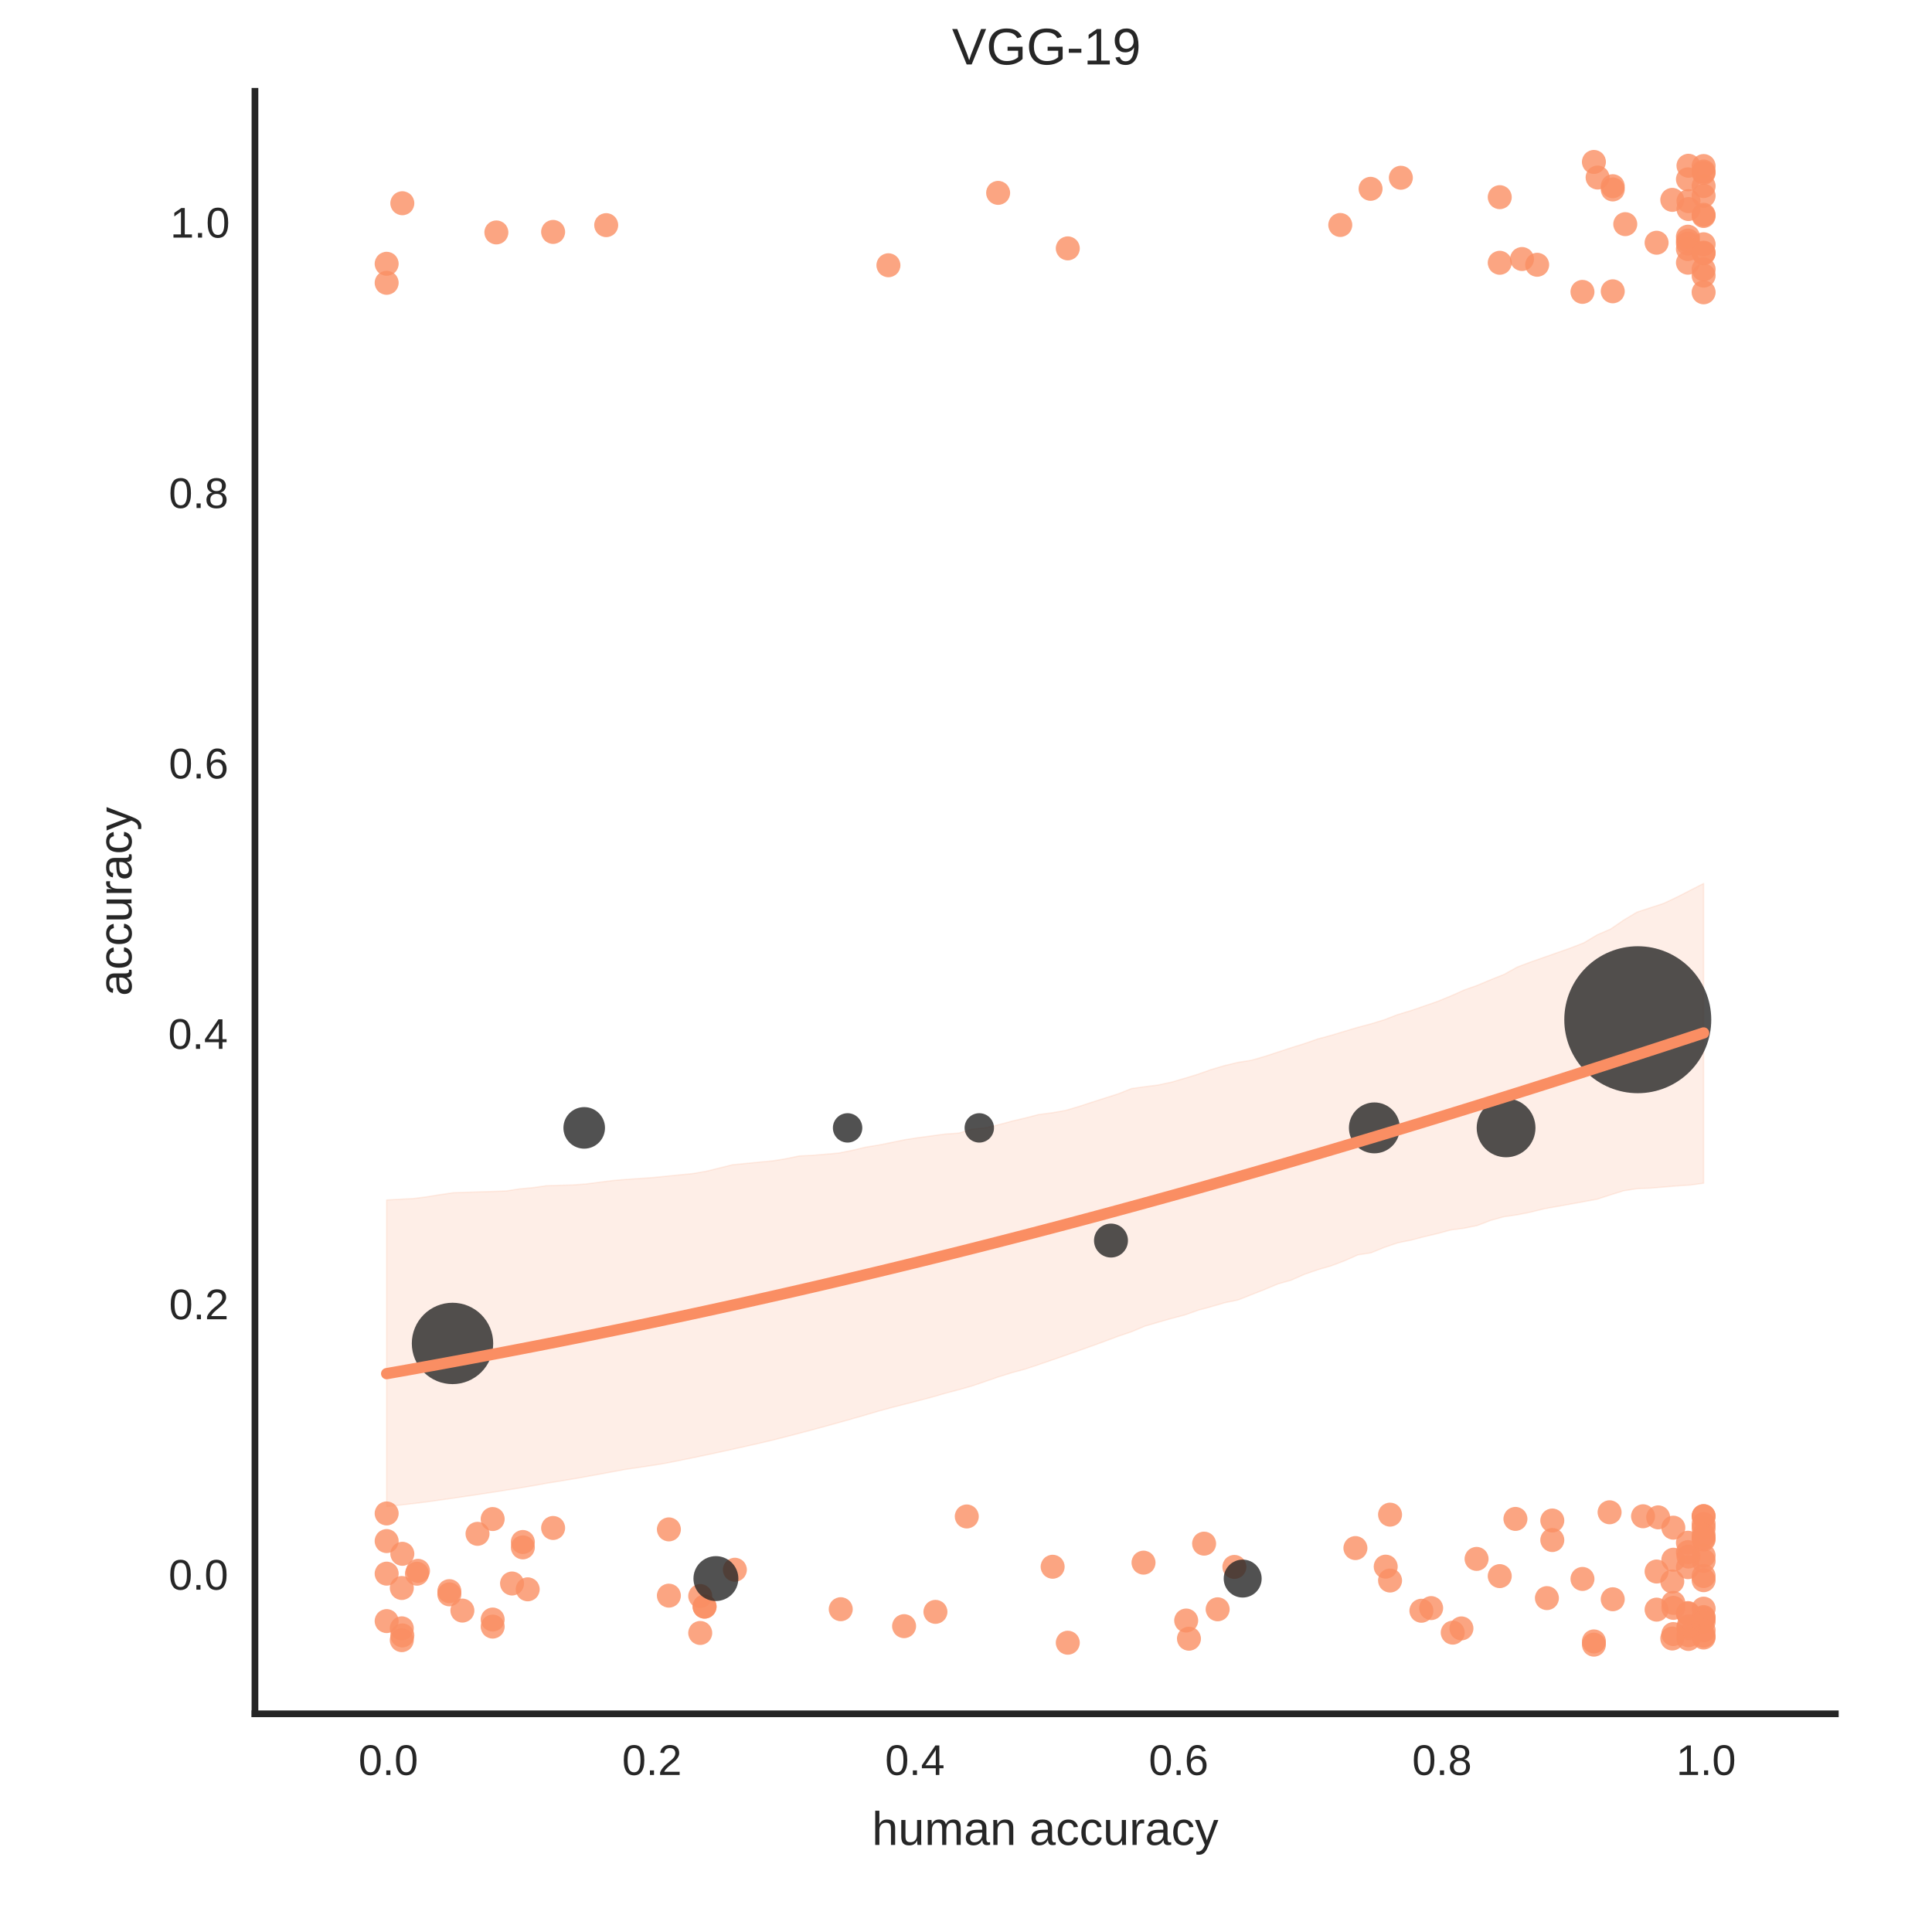 <?xml version="1.0" encoding="utf-8" standalone="no"?>
<!DOCTYPE svg PUBLIC "-//W3C//DTD SVG 1.1//EN"
  "http://www.w3.org/Graphics/SVG/1.1/DTD/svg11.dtd">
<!-- Created with matplotlib (http://matplotlib.org/) -->
<svg height="360pt" version="1.1" viewBox="0 0 360 360" width="360pt" xmlns="http://www.w3.org/2000/svg" xmlns:xlink="http://www.w3.org/1999/xlink">
 <defs>
  <style type="text/css">
*{stroke-linecap:butt;stroke-linejoin:round;}
  </style>
 </defs>
 <g id="figure_1">
  <g id="patch_1">
   <path d="
M0 360
L360 360
L360 0
L0 0
z
" style="fill:#ffffff;"/>
  </g>
  <g id="axes_1">
   <g id="patch_2">
    <path d="
M47.508 319.34
L341.985 319.34
L341.985 17.01
L47.508 17.01
z
" style="fill:#ffffff;"/>
   </g>
   <g id="matplotlib.axis_1">
    <g id="xtick_1">
     <g id="line2d_1">
      <defs>
       <path d="
M0 0
L0 0" id="m9ceacb34a3" style="stroke:#262626;stroke-width:0.8;"/>
      </defs>
      <g>
       <use style="fill:#262626;stroke:#262626;stroke-width:0.8;" x="72.048" xlink:href="#m9ceacb34a3" y="319.34"/>
      </g>
     </g>
     <g id="text_1">
      <!-- 0.0 -->
      <defs>
       <path d="
M9.125 0
L9.125 10.688
L18.656 10.688
L18.656 0
z
" id="LiberationSans-2e"/>
       <path d="
M51.703 34.422
Q51.703 24.516 49.828 17.75
Q47.953 10.984 44.703 6.812
Q41.453 2.641 37.062 0.828
Q32.672 -0.984 27.688 -0.984
Q22.656 -0.984 18.312 0.828
Q13.969 2.641 10.766 6.781
Q7.562 10.938 5.734 17.703
Q3.906 24.469 3.906 34.422
Q3.906 44.828 5.734 51.641
Q7.562 58.453 10.781 62.5
Q14.016 66.547 18.406 68.188
Q22.797 69.828 27.984 69.828
Q32.906 69.828 37.219 68.188
Q41.547 66.547 44.766 62.5
Q48 58.453 49.844 51.641
Q51.703 44.828 51.703 34.422
M42.781 34.422
Q42.781 42.625 41.797 48.062
Q40.828 53.516 38.922 56.766
Q37.016 60.016 34.25 61.359
Q31.5 62.703 27.984 62.703
Q24.266 62.703 21.438 61.328
Q18.609 59.969 16.672 56.719
Q14.75 53.469 13.766 48.016
Q12.797 42.578 12.797 34.422
Q12.797 26.516 13.797 21.094
Q14.797 15.672 16.719 12.375
Q18.656 9.078 21.438 7.641
Q24.219 6.203 27.781 6.203
Q31.25 6.203 34.031 7.641
Q36.812 9.078 38.734 12.375
Q40.672 15.672 41.719 21.094
Q42.781 26.516 42.781 34.422" id="LiberationSans-30"/>
      </defs>
      <g style="fill:#262626;" transform="translate(66.801 330.738)scale(0.08 -0.08)">
       <use xlink:href="#LiberationSans-30"/>
       <use x="55.615" xlink:href="#LiberationSans-2e"/>
       <use x="83.398" xlink:href="#LiberationSans-30"/>
      </g>
     </g>
    </g>
    <g id="xtick_2">
     <g id="line2d_2">
      <g>
       <use style="fill:#262626;stroke:#262626;stroke-width:0.8;" x="121.127" xlink:href="#m9ceacb34a3" y="319.34"/>
      </g>
     </g>
     <g id="text_2">
      <!-- 0.2 -->
      <defs>
       <path d="
M5.031 0
L5.031 6.203
Q7.516 11.922 11.109 16.281
Q14.703 20.656 18.656 24.188
Q22.609 27.734 26.484 30.766
Q30.375 33.797 33.5 36.812
Q36.625 39.844 38.547 43.156
Q40.484 46.484 40.484 50.688
Q40.484 53.609 39.594 55.828
Q38.719 58.062 37.062 59.562
Q35.406 61.078 33.078 61.828
Q30.766 62.594 27.938 62.594
Q25.297 62.594 22.969 61.859
Q20.656 61.141 18.844 59.672
Q17.047 58.203 15.891 56.031
Q14.75 53.859 14.406 50.984
L5.422 51.812
Q5.859 55.516 7.469 58.781
Q9.078 62.062 11.906 64.531
Q14.75 67 18.719 68.406
Q22.703 69.828 27.938 69.828
Q33.062 69.828 37.062 68.609
Q41.062 67.391 43.812 64.984
Q46.578 62.594 48.047 59.078
Q49.516 55.562 49.516 50.984
Q49.516 47.516 48.266 44.391
Q47.016 41.266 44.938 38.422
Q42.875 35.594 40.141 32.953
Q37.406 30.328 34.422 27.812
Q31.453 25.297 28.422 22.828
Q25.391 20.359 22.719 17.859
Q20.062 15.375 17.969 12.812
Q15.875 10.25 14.703 7.469
L50.594 7.469
L50.594 0
z
" id="LiberationSans-32"/>
      </defs>
      <g style="fill:#262626;" transform="translate(115.924 330.738)scale(0.08 -0.08)">
       <use xlink:href="#LiberationSans-30"/>
       <use x="55.615" xlink:href="#LiberationSans-2e"/>
       <use x="83.398" xlink:href="#LiberationSans-32"/>
      </g>
     </g>
    </g>
    <g id="xtick_3">
     <g id="line2d_3">
      <g>
       <use style="fill:#262626;stroke:#262626;stroke-width:0.8;" x="170.207" xlink:href="#m9ceacb34a3" y="319.34"/>
      </g>
     </g>
     <g id="text_3">
      <!-- 0.4 -->
      <defs>
       <path d="
M43.016 15.578
L43.016 0
L34.719 0
L34.719 15.578
L2.297 15.578
L2.297 22.406
L33.797 68.797
L43.016 68.797
L43.016 22.516
L52.688 22.516
L52.688 15.578
z

M34.719 58.891
Q34.625 58.641 34.234 57.938
Q33.844 57.234 33.344 56.344
Q32.859 55.469 32.344 54.562
Q31.844 53.656 31.453 53.078
L13.812 27.094
Q13.578 26.703 13.109 26.062
Q12.641 25.438 12.156 24.781
Q11.672 24.125 11.172 23.484
Q10.688 22.859 10.406 22.516
L34.719 22.516
z
" id="LiberationSans-34"/>
      </defs>
      <g style="fill:#262626;" transform="translate(164.92 330.738)scale(0.08 -0.08)">
       <use xlink:href="#LiberationSans-30"/>
       <use x="55.615" xlink:href="#LiberationSans-2e"/>
       <use x="83.398" xlink:href="#LiberationSans-34"/>
      </g>
     </g>
    </g>
    <g id="xtick_4">
     <g id="line2d_4">
      <g>
       <use style="fill:#262626;stroke:#262626;stroke-width:0.8;" x="219.286" xlink:href="#m9ceacb34a3" y="319.34"/>
      </g>
     </g>
     <g id="text_4">
      <!-- 0.6 -->
      <defs>
       <path d="
M51.219 22.516
Q51.219 17.328 49.781 13
Q48.344 8.688 45.531 5.578
Q42.719 2.484 38.562 0.75
Q34.422 -0.984 29 -0.984
Q23 -0.984 18.5 1.312
Q14.016 3.609 11.031 7.922
Q8.062 12.25 6.562 18.531
Q5.078 24.812 5.078 32.812
Q5.078 42 6.766 48.922
Q8.453 55.859 11.625 60.5
Q14.797 65.141 19.359 67.484
Q23.922 69.828 29.688 69.828
Q33.203 69.828 36.281 69.094
Q39.359 68.359 41.875 66.719
Q44.391 65.094 46.281 62.406
Q48.188 59.719 49.312 55.812
L40.922 54.297
Q39.547 58.734 36.547 60.719
Q33.547 62.703 29.594 62.703
Q25.984 62.703 23.047 60.984
Q20.125 59.281 18.062 55.875
Q16.016 52.484 14.906 47.359
Q13.812 42.234 13.812 35.406
Q16.219 39.844 20.562 42.156
Q24.906 44.484 30.516 44.484
Q35.203 44.484 39.016 42.969
Q42.828 41.453 45.531 38.594
Q48.25 35.75 49.734 31.672
Q51.219 27.594 51.219 22.516
M42.281 22.125
Q42.281 25.688 41.406 28.562
Q40.531 31.453 38.766 33.469
Q37.016 35.5 34.422 36.594
Q31.844 37.703 28.422 37.703
Q26.031 37.703 23.578 36.984
Q21.141 36.281 19.156 34.688
Q17.188 33.109 15.938 30.516
Q14.703 27.938 14.703 24.219
Q14.703 20.406 15.672 17.109
Q16.656 13.812 18.484 11.375
Q20.312 8.938 22.891 7.516
Q25.484 6.109 28.719 6.109
Q31.891 6.109 34.406 7.203
Q36.922 8.297 38.672 10.375
Q40.438 12.453 41.359 15.422
Q42.281 18.406 42.281 22.125" id="LiberationSans-36"/>
      </defs>
      <g style="fill:#262626;" transform="translate(214.058 330.738)scale(0.08 -0.08)">
       <use xlink:href="#LiberationSans-30"/>
       <use x="55.615" xlink:href="#LiberationSans-2e"/>
       <use x="83.398" xlink:href="#LiberationSans-36"/>
      </g>
     </g>
    </g>
    <g id="xtick_5">
     <g id="line2d_5">
      <g>
       <use style="fill:#262626;stroke:#262626;stroke-width:0.8;" x="268.366" xlink:href="#m9ceacb34a3" y="319.34"/>
      </g>
     </g>
     <g id="text_5">
      <!-- 0.8 -->
      <defs>
       <path d="
M51.266 19.188
Q51.266 14.797 49.875 11.109
Q48.484 7.422 45.625 4.734
Q42.781 2.047 38.328 0.531
Q33.891 -0.984 27.828 -0.984
Q21.781 -0.984 17.359 0.531
Q12.938 2.047 10.031 4.703
Q7.125 7.375 5.734 11.062
Q4.344 14.75 4.344 19.094
Q4.344 22.859 5.484 25.781
Q6.641 28.719 8.562 30.828
Q10.5 32.953 12.969 34.25
Q15.438 35.547 18.062 35.984
L18.062 36.188
Q15.188 36.859 12.906 38.375
Q10.641 39.891 9.094 42.016
Q7.562 44.141 6.75 46.719
Q5.953 49.312 5.953 52.203
Q5.953 55.812 7.344 59
Q8.734 62.203 11.469 64.625
Q14.203 67.047 18.25 68.438
Q22.312 69.828 27.641 69.828
Q33.25 69.828 37.375 68.406
Q41.5 67 44.203 64.578
Q46.922 62.156 48.234 58.938
Q49.562 55.719 49.562 52.094
Q49.562 49.266 48.75 46.672
Q47.953 44.094 46.406 41.969
Q44.875 39.844 42.594 38.344
Q40.328 36.859 37.359 36.281
L37.359 36.078
Q40.328 35.594 42.859 34.297
Q45.406 33.016 47.266 30.891
Q49.125 28.766 50.188 25.828
Q51.266 22.906 51.266 19.188
M40.438 51.609
Q40.438 54.203 39.766 56.344
Q39.109 58.5 37.594 60.031
Q36.078 61.578 33.641 62.422
Q31.203 63.281 27.641 63.281
Q24.172 63.281 21.781 62.422
Q19.391 61.578 17.844 60.031
Q16.312 58.5 15.625 56.344
Q14.938 54.203 14.938 51.609
Q14.938 49.562 15.469 47.406
Q16.016 45.266 17.422 43.5
Q18.844 41.75 21.328 40.625
Q23.828 39.5 27.734 39.5
Q31.891 39.5 34.406 40.625
Q36.922 41.75 38.25 43.5
Q39.594 45.266 40.016 47.406
Q40.438 49.562 40.438 51.609
M42.141 20.016
Q42.141 22.516 41.453 24.828
Q40.766 27.156 39.109 28.938
Q37.453 30.719 34.641 31.812
Q31.844 32.906 27.641 32.906
Q23.781 32.906 21.062 31.812
Q18.359 30.719 16.672 28.906
Q14.984 27.094 14.203 24.719
Q13.422 22.359 13.422 19.828
Q13.422 16.656 14.203 14.031
Q14.984 11.422 16.688 9.547
Q18.406 7.672 21.188 6.641
Q23.969 5.609 27.938 5.609
Q31.938 5.609 34.672 6.641
Q37.406 7.672 39.062 9.547
Q40.719 11.422 41.422 14.078
Q42.141 16.75 42.141 20.016" id="LiberationSans-38"/>
      </defs>
      <g style="fill:#262626;" transform="translate(263.136 330.738)scale(0.08 -0.08)">
       <use xlink:href="#LiberationSans-30"/>
       <use x="55.615" xlink:href="#LiberationSans-2e"/>
       <use x="83.398" xlink:href="#LiberationSans-38"/>
      </g>
     </g>
    </g>
    <g id="xtick_6">
     <g id="line2d_6">
      <g>
       <use style="fill:#262626;stroke:#262626;stroke-width:0.8;" x="317.445" xlink:href="#m9ceacb34a3" y="319.34"/>
      </g>
     </g>
     <g id="text_6">
      <!-- 1.0 -->
      <defs>
       <path d="
M7.625 0
L7.625 7.469
L25.141 7.469
L25.141 60.406
L9.625 49.312
L9.625 57.625
L25.875 68.797
L33.984 68.797
L33.984 7.469
L50.734 7.469
L50.734 0
z
" id="LiberationSans-31"/>
      </defs>
      <g style="fill:#262626;" transform="translate(312.346 330.738)scale(0.08 -0.08)">
       <use xlink:href="#LiberationSans-31"/>
       <use x="55.615" xlink:href="#LiberationSans-2e"/>
       <use x="83.398" xlink:href="#LiberationSans-30"/>
      </g>
     </g>
    </g>
    <g id="text_7">
     <!-- human accuracy -->
     <defs>
      <path d="
M6.938 0
L6.938 40.531
Q6.938 42.188 6.906 43.922
Q6.891 45.656 6.828 47.266
Q6.781 48.875 6.734 50.281
Q6.688 51.703 6.641 52.828
L14.938 52.828
Q14.984 51.703 15.062 50.266
Q15.141 48.828 15.203 47.312
Q15.281 45.797 15.297 44.406
Q15.328 43.016 15.328 42.047
L15.531 42.047
Q16.453 45.062 17.5 47.281
Q18.562 49.516 19.969 50.953
Q21.391 52.391 23.344 53.094
Q25.297 53.812 28.078 53.812
Q29.156 53.812 30.125 53.641
Q31.109 53.469 31.641 53.328
L31.641 45.266
Q30.766 45.516 29.594 45.625
Q28.422 45.75 26.953 45.75
Q23.922 45.75 21.797 44.375
Q19.672 43.016 18.328 40.594
Q17 38.188 16.359 34.844
Q15.719 31.5 15.719 27.547
L15.719 0
z
" id="LiberationSans-72"/>
      <path d="
M20.219 -0.984
Q12.25 -0.984 8.25 3.219
Q4.25 7.422 4.25 14.75
Q4.25 19.969 6.219 23.312
Q8.203 26.656 11.391 28.562
Q14.594 30.469 18.688 31.203
Q22.797 31.938 27.047 32.031
L38.922 32.234
L38.922 35.109
Q38.922 38.375 38.234 40.672
Q37.547 42.969 36.125 44.375
Q34.719 45.797 32.594 46.453
Q30.469 47.125 27.594 47.125
Q25.047 47.125 23 46.75
Q20.953 46.391 19.438 45.438
Q17.922 44.484 16.984 42.844
Q16.062 41.219 15.766 38.719
L6.594 39.547
Q7.078 42.672 8.438 45.281
Q9.812 47.906 12.328 49.797
Q14.844 51.703 18.625 52.75
Q22.406 53.812 27.781 53.812
Q37.75 53.812 42.766 49.234
Q47.797 44.672 47.797 36.031
L47.797 13.281
Q47.797 9.375 48.828 7.391
Q49.859 5.422 52.734 5.422
Q53.469 5.422 54.203 5.516
Q54.938 5.609 55.609 5.766
L55.609 0.297
Q53.953 -0.094 52.312 -0.281
Q50.688 -0.484 48.828 -0.484
Q46.344 -0.484 44.562 0.172
Q42.781 0.828 41.656 2.172
Q40.531 3.516 39.938 5.484
Q39.359 7.469 39.203 10.109
L38.922 10.109
Q37.5 7.562 35.812 5.516
Q34.125 3.469 31.875 2.031
Q29.641 0.594 26.781 -0.188
Q23.922 -0.984 20.219 -0.984
M22.219 5.609
Q26.422 5.609 29.562 7.141
Q32.719 8.688 34.781 11.078
Q36.859 13.484 37.891 16.312
Q38.922 19.141 38.922 21.734
L38.922 26.078
L29.297 25.875
Q26.078 25.828 23.172 25.406
Q20.266 25 18.062 23.781
Q15.875 22.562 14.578 20.359
Q13.281 18.172 13.281 14.594
Q13.281 10.297 15.594 7.953
Q17.922 5.609 22.219 5.609" id="LiberationSans-61"/>
      <path d="
M15.328 52.828
L15.328 19.344
Q15.328 15.484 15.891 12.891
Q16.453 10.297 17.719 8.703
Q19 7.125 21.062 6.469
Q23.141 5.812 26.219 5.812
Q29.344 5.812 31.859 6.906
Q34.375 8.016 36.156 10.078
Q37.938 12.156 38.906 15.203
Q39.891 18.266 39.891 22.219
L39.891 52.828
L48.688 52.828
L48.688 11.281
Q48.688 9.625 48.703 7.781
Q48.734 5.953 48.781 4.312
Q48.828 2.688 48.875 1.516
Q48.922 0.344 48.969 0
L40.672 0
Q40.625 0.25 40.578 1.312
Q40.531 2.391 40.453 3.781
Q40.375 5.172 40.328 6.609
Q40.281 8.062 40.281 9.031
L40.141 9.031
Q38.875 6.734 37.359 4.875
Q35.844 3.031 33.844 1.734
Q31.844 0.438 29.25 -0.266
Q26.656 -0.984 23.25 -0.984
Q18.844 -0.984 15.672 0.094
Q12.5 1.172 10.453 3.422
Q8.406 5.672 7.453 9.188
Q6.5 12.703 6.5 17.625
L6.5 52.828
z
" id="LiberationSans-75"/>
      <path d="
M13.422 26.656
Q13.422 22.125 14.078 18.312
Q14.75 14.5 16.312 11.734
Q17.875 8.984 20.438 7.469
Q23 5.953 26.766 5.953
Q31.453 5.953 34.594 8.484
Q37.75 11.031 38.484 16.312
L47.359 15.719
Q46.922 12.453 45.453 9.422
Q44 6.391 41.484 4.094
Q38.969 1.812 35.344 0.406
Q31.734 -0.984 27 -0.984
Q20.797 -0.984 16.453 1.109
Q12.109 3.219 9.391 6.906
Q6.688 10.594 5.469 15.594
Q4.25 20.609 4.25 26.469
Q4.25 31.781 5.125 35.859
Q6 39.938 7.594 42.984
Q9.188 46.047 11.328 48.125
Q13.484 50.203 15.984 51.438
Q18.5 52.688 21.281 53.25
Q24.078 53.812 26.906 53.812
Q31.344 53.812 34.812 52.594
Q38.281 51.375 40.797 49.25
Q43.312 47.125 44.875 44.234
Q46.438 41.359 47.078 38.031
L38.031 37.359
Q37.359 41.75 34.562 44.328
Q31.781 46.922 26.656 46.922
Q22.906 46.922 20.391 45.672
Q17.875 44.438 16.312 41.922
Q14.75 39.406 14.078 35.594
Q13.422 31.781 13.422 26.656" id="LiberationSans-63"/>
      <path d="
M29.5 0
Q27.641 -4.781 25.703 -8.609
Q23.781 -12.453 21.391 -15.156
Q19 -17.875 16.062 -19.312
Q13.141 -20.75 9.328 -20.75
Q7.672 -20.75 6.25 -20.656
Q4.828 -20.562 3.266 -20.219
L3.266 -13.625
Q4.203 -13.766 5.375 -13.844
Q6.547 -13.922 7.375 -13.922
Q11.234 -13.922 14.547 -11.031
Q17.875 -8.156 20.359 -1.859
L21.188 0.25
L0.25 52.828
L9.625 52.828
L20.75 23.641
Q21.234 22.312 21.984 20.109
Q22.75 17.922 23.5 15.719
Q24.266 13.531 24.844 11.766
Q25.438 10.016 25.531 9.578
Q25.688 10.109 26.25 11.688
Q26.812 13.281 27.516 15.234
Q28.219 17.188 28.953 19.188
Q29.688 21.188 30.172 22.656
L40.531 52.828
L49.812 52.828
z
" id="LiberationSans-79"/>
      <path d="
M15.484 43.797
Q16.938 46.484 18.641 48.359
Q20.359 50.25 22.406 51.469
Q24.469 52.688 26.906 53.25
Q29.344 53.812 32.375 53.812
Q37.453 53.812 40.703 52.438
Q43.953 51.078 45.828 48.609
Q47.703 46.141 48.406 42.719
Q49.125 39.312 49.125 35.203
L49.125 0
L40.281 0
L40.281 33.5
Q40.281 36.859 39.859 39.391
Q39.453 41.938 38.281 43.625
Q37.109 45.312 34.953 46.156
Q32.812 47.016 29.391 47.016
Q26.266 47.016 23.75 45.891
Q21.234 44.781 19.453 42.719
Q17.672 40.672 16.688 37.734
Q15.719 34.812 15.719 31.156
L15.719 0
L6.938 0
L6.938 72.469
L15.719 72.469
L15.719 53.609
Q15.719 52 15.672 50.391
Q15.625 48.781 15.547 47.406
Q15.484 46.047 15.422 45.094
Q15.375 44.141 15.328 43.797
z
" id="LiberationSans-68"/>
      <path d="
M37.5 0
L37.5 33.5
Q37.5 37.359 37.016 39.938
Q36.531 42.531 35.375 44.109
Q34.234 45.703 32.375 46.359
Q30.516 47.016 27.828 47.016
Q25.047 47.016 22.797 45.922
Q20.562 44.828 18.969 42.75
Q17.391 40.672 16.531 37.625
Q15.672 34.578 15.672 30.609
L15.672 0
L6.938 0
L6.938 41.547
Q6.938 43.219 6.906 45.047
Q6.891 46.875 6.828 48.5
Q6.781 50.141 6.734 51.312
Q6.688 52.484 6.641 52.828
L14.938 52.828
Q14.984 52.594 15.031 51.516
Q15.094 50.438 15.156 49.047
Q15.234 47.656 15.281 46.219
Q15.328 44.781 15.328 43.797
L15.484 43.797
Q16.656 46.094 18.016 47.953
Q19.391 49.812 21.219 51.094
Q23.047 52.391 25.406 53.094
Q27.781 53.812 30.906 53.812
Q36.922 53.812 40.406 51.422
Q43.891 49.031 45.266 43.797
L45.406 43.797
Q46.578 46.094 48.047 47.953
Q49.516 49.812 51.469 51.094
Q53.422 52.391 55.859 53.094
Q58.297 53.812 61.422 53.812
Q65.438 53.812 68.328 52.734
Q71.234 51.656 73.094 49.406
Q74.953 47.172 75.828 43.625
Q76.703 40.094 76.703 35.203
L76.703 0
L68.016 0
L68.016 33.5
Q68.016 37.359 67.531 39.938
Q67.047 42.531 65.891 44.109
Q64.75 45.703 62.891 46.359
Q61.031 47.016 58.344 47.016
Q55.562 47.016 53.312 45.969
Q51.078 44.922 49.484 42.875
Q47.906 40.828 47.047 37.75
Q46.188 34.672 46.188 30.609
L46.188 0
z
" id="LiberationSans-6d"/>
      <path d="
M40.281 0
L40.281 33.5
Q40.281 37.359 39.719 39.938
Q39.156 42.531 37.891 44.109
Q36.625 45.703 34.547 46.359
Q32.469 47.016 29.391 47.016
Q26.266 47.016 23.75 45.922
Q21.234 44.828 19.453 42.75
Q17.672 40.672 16.688 37.625
Q15.719 34.578 15.719 30.609
L15.719 0
L6.938 0
L6.938 41.547
Q6.938 43.219 6.906 45.047
Q6.891 46.875 6.828 48.5
Q6.781 50.141 6.734 51.312
Q6.688 52.484 6.641 52.828
L14.938 52.828
Q14.984 52.594 15.031 51.516
Q15.094 50.438 15.156 49.047
Q15.234 47.656 15.281 46.219
Q15.328 44.781 15.328 43.797
L15.484 43.797
Q16.75 46.094 18.266 47.953
Q19.781 49.812 21.781 51.094
Q23.781 52.391 26.359 53.094
Q28.953 53.812 32.375 53.812
Q36.766 53.812 39.938 52.734
Q43.109 51.656 45.156 49.406
Q47.219 47.172 48.172 43.625
Q49.125 40.094 49.125 35.203
L49.125 0
z
" id="LiberationSans-6e"/>
      <path id="LiberationSans-20"/>
     </defs>
     <g style="fill:#262626;" transform="translate(162.475 343.775)scale(0.088 -0.088)">
      <use xlink:href="#LiberationSans-68"/>
      <use x="55.615" xlink:href="#LiberationSans-75"/>
      <use x="111.23" xlink:href="#LiberationSans-6d"/>
      <use x="194.531" xlink:href="#LiberationSans-61"/>
      <use x="250.146" xlink:href="#LiberationSans-6e"/>
      <use x="305.762" xlink:href="#LiberationSans-20"/>
      <use x="333.545" xlink:href="#LiberationSans-61"/>
      <use x="389.16" xlink:href="#LiberationSans-63"/>
      <use x="439.16" xlink:href="#LiberationSans-63"/>
      <use x="489.16" xlink:href="#LiberationSans-75"/>
      <use x="544.775" xlink:href="#LiberationSans-72"/>
      <use x="578.076" xlink:href="#LiberationSans-61"/>
      <use x="633.691" xlink:href="#LiberationSans-63"/>
      <use x="683.691" xlink:href="#LiberationSans-79"/>
     </g>
    </g>
   </g>
   <g id="matplotlib.axis_2">
    <g id="ytick_1">
     <g id="line2d_7">
      <g>
       <use style="fill:#262626;stroke:#262626;stroke-width:0.8;" x="47.508" xlink:href="#m9ceacb34a3" y="294.146"/>
      </g>
     </g>
     <g id="text_8">
      <!-- 0.0 -->
      <g style="fill:#262626;" transform="translate(31.413 296.215)scale(0.08 -0.08)">
       <use xlink:href="#LiberationSans-30"/>
       <use x="55.615" xlink:href="#LiberationSans-2e"/>
       <use x="83.398" xlink:href="#LiberationSans-30"/>
      </g>
     </g>
    </g>
    <g id="ytick_2">
     <g id="line2d_8">
      <g>
       <use style="fill:#262626;stroke:#262626;stroke-width:0.8;" x="47.508" xlink:href="#m9ceacb34a3" y="243.757"/>
      </g>
     </g>
     <g id="text_9">
      <!-- 0.2 -->
      <g style="fill:#262626;" transform="translate(31.502 245.826)scale(0.08 -0.08)">
       <use xlink:href="#LiberationSans-30"/>
       <use x="55.615" xlink:href="#LiberationSans-2e"/>
       <use x="83.398" xlink:href="#LiberationSans-32"/>
      </g>
     </g>
    </g>
    <g id="ytick_3">
     <g id="line2d_9">
      <g>
       <use style="fill:#262626;stroke:#262626;stroke-width:0.8;" x="47.508" xlink:href="#m9ceacb34a3" y="193.369"/>
      </g>
     </g>
     <g id="text_10">
      <!-- 0.4 -->
      <g style="fill:#262626;" transform="translate(31.335 195.438)scale(0.08 -0.08)">
       <use xlink:href="#LiberationSans-30"/>
       <use x="55.615" xlink:href="#LiberationSans-2e"/>
       <use x="83.398" xlink:href="#LiberationSans-34"/>
      </g>
     </g>
    </g>
    <g id="ytick_4">
     <g id="line2d_10">
      <g>
       <use style="fill:#262626;stroke:#262626;stroke-width:0.8;" x="47.508" xlink:href="#m9ceacb34a3" y="142.981"/>
      </g>
     </g>
     <g id="text_11">
      <!-- 0.6 -->
      <g style="fill:#262626;" transform="translate(31.452 145.05)scale(0.08 -0.08)">
       <use xlink:href="#LiberationSans-30"/>
       <use x="55.615" xlink:href="#LiberationSans-2e"/>
       <use x="83.398" xlink:href="#LiberationSans-36"/>
      </g>
     </g>
    </g>
    <g id="ytick_5">
     <g id="line2d_11">
      <g>
       <use style="fill:#262626;stroke:#262626;stroke-width:0.8;" x="47.508" xlink:href="#m9ceacb34a3" y="92.593"/>
      </g>
     </g>
     <g id="text_12">
      <!-- 0.8 -->
      <g style="fill:#262626;" transform="translate(31.448 94.661)scale(0.08 -0.08)">
       <use xlink:href="#LiberationSans-30"/>
       <use x="55.615" xlink:href="#LiberationSans-2e"/>
       <use x="83.398" xlink:href="#LiberationSans-38"/>
      </g>
     </g>
    </g>
    <g id="ytick_6">
     <g id="line2d_12">
      <g>
       <use style="fill:#262626;stroke:#262626;stroke-width:0.8;" x="47.508" xlink:href="#m9ceacb34a3" y="42.204"/>
      </g>
     </g>
     <g id="text_13">
      <!-- 1.0 -->
      <g style="fill:#262626;" transform="translate(31.711 44.273)scale(0.08 -0.08)">
       <use xlink:href="#LiberationSans-31"/>
       <use x="55.615" xlink:href="#LiberationSans-2e"/>
       <use x="83.398" xlink:href="#LiberationSans-30"/>
      </g>
     </g>
    </g>
    <g id="text_14">
     <!-- accuracy -->
     <g style="fill:#262626;" transform="translate(24.509 185.585)rotate(-90.0)scale(0.088 -0.088)">
      <use xlink:href="#LiberationSans-61"/>
      <use x="55.615" xlink:href="#LiberationSans-63"/>
      <use x="105.615" xlink:href="#LiberationSans-63"/>
      <use x="155.615" xlink:href="#LiberationSans-75"/>
      <use x="211.23" xlink:href="#LiberationSans-72"/>
      <use x="244.531" xlink:href="#LiberationSans-61"/>
      <use x="300.146" xlink:href="#LiberationSans-63"/>
      <use x="350.146" xlink:href="#LiberationSans-79"/>
     </g>
    </g>
   </g>
   <g id="PathCollection_1">
    <defs>
     <path d="
M0 2.236
C0.593 2.236 1.162 2 1.581 1.581
C2 1.162 2.236 0.593 2.236 0
C2.236 -0.593 2 -1.162 1.581 -1.581
C1.162 -2 0.593 -2.236 0 -2.236
C-0.593 -2.236 -1.162 -2 -1.581 -1.581
C-2 -1.162 -2.236 -0.593 -2.236 0
C-2.236 0.593 -2 1.162 -1.581 1.581
C-1.162 2 -0.593 2.236 0 2.236
z
" id="m7062e01d87"/>
    </defs>
    <g clip-path="url(#p9aa6d294ba)">
     <use style="fill:#fa8e63;fill-opacity:0.8;" x="72.048" xlink:href="#m7062e01d87" y="293.224"/>
     <use style="fill:#fa8e63;fill-opacity:0.8;" x="317.445" xlink:href="#m7062e01d87" y="32.21"/>
     <use style="fill:#fa8e63;fill-opacity:0.8;" x="299.924" xlink:href="#m7062e01d87" y="281.792"/>
     <use style="fill:#fa8e63;fill-opacity:0.8;" x="286.427" xlink:href="#m7062e01d87" y="49.337"/>
     <use style="fill:#fa8e63;fill-opacity:0.8;" x="314.623" xlink:href="#m7062e01d87" y="290.037"/>
     <use style="fill:#fa8e63;fill-opacity:0.8;" x="86.158" xlink:href="#m7062e01d87" y="300.109"/>
     <use style="fill:#fa8e63;fill-opacity:0.8;" x="300.512" xlink:href="#m7062e01d87" y="54.281"/>
     <use style="fill:#fa8e63;fill-opacity:0.8;" x="224.366" xlink:href="#m7062e01d87" y="287.636"/>
     <use style="fill:#fa8e63;fill-opacity:0.8;" x="311.801" xlink:href="#m7062e01d87" y="298.68"/>
     <use style="fill:#fa8e63;fill-opacity:0.8;" x="83.729" xlink:href="#m7062e01d87" y="297.082"/>
     <use style="fill:#fa8e63;fill-opacity:0.8;" x="258.206" xlink:href="#m7062e01d87" y="291.921"/>
     <use style="fill:#fa8e63;fill-opacity:0.8;" x="88.98" xlink:href="#m7062e01d87" y="285.805"/>
     <use style="fill:#fa8e63;fill-opacity:0.8;" x="314.623" xlink:href="#m7062e01d87" y="38.955"/>
     <use style="fill:#fa8e63;fill-opacity:0.8;" x="317.445" xlink:href="#m7062e01d87" y="284.757"/>
     <use style="fill:#fa8e63;fill-opacity:0.8;" x="156.661" xlink:href="#m7062e01d87" y="299.851"/>
     <use style="fill:#fa8e63;fill-opacity:0.8;" x="300.512" xlink:href="#m7062e01d87" y="34.695"/>
     <use style="fill:#fa8e63;fill-opacity:0.8;" x="72.048" xlink:href="#m7062e01d87" y="302.066"/>
     <use style="fill:#fa8e63;fill-opacity:0.8;" x="308.979" xlink:href="#m7062e01d87" y="282.738"/>
     <use style="fill:#fa8e63;fill-opacity:0.8;" x="314.623" xlink:href="#m7062e01d87" y="37.481"/>
     <use style="fill:#fa8e63;fill-opacity:0.8;" x="317.445" xlink:href="#m7062e01d87" y="301.313"/>
     <use style="fill:#fa8e63;fill-opacity:0.8;" x="317.445" xlink:href="#m7062e01d87" y="30.933"/>
     <use style="fill:#fa8e63;fill-opacity:0.8;" x="97.422" xlink:href="#m7062e01d87" y="288.33"/>
     <use style="fill:#fa8e63;fill-opacity:0.8;" x="174.305" xlink:href="#m7062e01d87" y="300.345"/>
     <use style="fill:#fa8e63;fill-opacity:0.8;" x="165.544" xlink:href="#m7062e01d87" y="49.427"/>
     <use style="fill:#fa8e63;fill-opacity:0.8;" x="279.457" xlink:href="#m7062e01d87" y="293.687"/>
     <use style="fill:#fa8e63;fill-opacity:0.8;" x="198.967" xlink:href="#m7062e01d87" y="306.096"/>
     <use style="fill:#fa8e63;fill-opacity:0.8;" x="317.445" xlink:href="#m7062e01d87" y="301.516"/>
     <use style="fill:#fa8e63;fill-opacity:0.8;" x="314.525" xlink:href="#m7062e01d87" y="44.102"/>
     <use style="fill:#fa8e63;fill-opacity:0.8;" x="314.525" xlink:href="#m7062e01d87" y="45.374"/>
     <use style="fill:#fa8e63;fill-opacity:0.8;" x="95.41" xlink:href="#m7062e01d87" y="295.064"/>
     <use style="fill:#fa8e63;fill-opacity:0.8;" x="317.445" xlink:href="#m7062e01d87" y="299.748"/>
     <use style="fill:#fa8e63;fill-opacity:0.8;" x="317.445" xlink:href="#m7062e01d87" y="40.018"/>
     <use style="fill:#fa8e63;fill-opacity:0.8;" x="124.637" xlink:href="#m7062e01d87" y="284.979"/>
     <use style="fill:#fa8e63;fill-opacity:0.8;" x="317.445" xlink:href="#m7062e01d87" y="303.782"/>
     <use style="fill:#fa8e63;fill-opacity:0.8;" x="302.844" xlink:href="#m7062e01d87" y="41.766"/>
     <use style="fill:#fa8e63;fill-opacity:0.8;" x="74.87" xlink:href="#m7062e01d87" y="303.416"/>
     <use style="fill:#fa8e63;fill-opacity:0.8;" x="279.457" xlink:href="#m7062e01d87" y="36.741"/>
     <use style="fill:#fa8e63;fill-opacity:0.8;" x="314.525" xlink:href="#m7062e01d87" y="44.823"/>
     <use style="fill:#fa8e63;fill-opacity:0.8;" x="136.931" xlink:href="#m7062e01d87" y="292.498"/>
     <use style="fill:#fa8e63;fill-opacity:0.8;" x="317.445" xlink:href="#m7062e01d87" y="50.184"/>
     <use style="fill:#fa8e63;fill-opacity:0.8;" x="91.803" xlink:href="#m7062e01d87" y="303.094"/>
     <use style="fill:#fa8e63;fill-opacity:0.8;" x="317.445" xlink:href="#m7062e01d87" y="294.447"/>
     <use style="fill:#fa8e63;fill-opacity:0.8;" x="288.243" xlink:href="#m7062e01d87" y="297.784"/>
     <use style="fill:#fa8e63;fill-opacity:0.8;" x="91.803" xlink:href="#m7062e01d87" y="283.05"/>
     <use style="fill:#fa8e63;fill-opacity:0.8;" x="314.525" xlink:href="#m7062e01d87" y="287.461"/>
     <use style="fill:#fa8e63;fill-opacity:0.8;" x="185.986" xlink:href="#m7062e01d87" y="35.939"/>
     <use style="fill:#fa8e63;fill-opacity:0.8;" x="317.445" xlink:href="#m7062e01d87" y="283.974"/>
     <use style="fill:#fa8e63;fill-opacity:0.8;" x="72.048" xlink:href="#m7062e01d87" y="52.699"/>
     <use style="fill:#fa8e63;fill-opacity:0.8;" x="308.684" xlink:href="#m7062e01d87" y="292.831"/>
     <use style="fill:#fa8e63;fill-opacity:0.8;" x="314.525" xlink:href="#m7062e01d87" y="292.018"/>
     <use style="fill:#fa8e63;fill-opacity:0.8;" x="317.445" xlink:href="#m7062e01d87" y="282.508"/>
     <use style="fill:#fa8e63;fill-opacity:0.8;" x="131.287" xlink:href="#m7062e01d87" y="299.383"/>
     <use style="fill:#fa8e63;fill-opacity:0.8;" x="314.525" xlink:href="#m7062e01d87" y="300.675"/>
     <use style="fill:#fa8e63;fill-opacity:0.8;" x="270.697" xlink:href="#m7062e01d87" y="304.216"/>
     <use style="fill:#fa8e63;fill-opacity:0.8;" x="294.868" xlink:href="#m7062e01d87" y="54.387"/>
     <use style="fill:#fa8e63;fill-opacity:0.8;" x="289.249" xlink:href="#m7062e01d87" y="283.324"/>
     <use style="fill:#fa8e63;fill-opacity:0.8;" x="317.445" xlink:href="#m7062e01d87" y="289.865"/>
     <use style="fill:#fa8e63;fill-opacity:0.8;" x="289.249" xlink:href="#m7062e01d87" y="286.962"/>
     <use style="fill:#fa8e63;fill-opacity:0.8;" x="266.672" xlink:href="#m7062e01d87" y="299.645"/>
     <use style="fill:#fa8e63;fill-opacity:0.8;" x="230.01" xlink:href="#m7062e01d87" y="291.969"/>
     <use style="fill:#fa8e63;fill-opacity:0.8;" x="317.445" xlink:href="#m7062e01d87" y="305.132"/>
     <use style="fill:#fa8e63;fill-opacity:0.8;" x="259.016" xlink:href="#m7062e01d87" y="294.508"/>
     <use style="fill:#fa8e63;fill-opacity:0.8;" x="297.003" xlink:href="#m7062e01d87" y="30.174"/>
     <use style="fill:#fa8e63;fill-opacity:0.8;" x="311.801" xlink:href="#m7062e01d87" y="284.66"/>
     <use style="fill:#fa8e63;fill-opacity:0.8;" x="198.967" xlink:href="#m7062e01d87" y="46.282"/>
     <use style="fill:#fa8e63;fill-opacity:0.8;" x="317.445" xlink:href="#m7062e01d87" y="282.517"/>
     <use style="fill:#fa8e63;fill-opacity:0.8;" x="279.457" xlink:href="#m7062e01d87" y="48.964"/>
     <use style="fill:#fa8e63;fill-opacity:0.8;" x="314.623" xlink:href="#m7062e01d87" y="30.884"/>
     <use style="fill:#fa8e63;fill-opacity:0.8;" x="282.378" xlink:href="#m7062e01d87" y="283.026"/>
     <use style="fill:#fa8e63;fill-opacity:0.8;" x="317.445" xlink:href="#m7062e01d87" y="34.666"/>
     <use style="fill:#fa8e63;fill-opacity:0.8;" x="317.445" xlink:href="#m7062e01d87" y="290.859"/>
     <use style="fill:#fa8e63;fill-opacity:0.8;" x="103.066" xlink:href="#m7062e01d87" y="284.716"/>
     <use style="fill:#fa8e63;fill-opacity:0.8;" x="131.287" xlink:href="#m7062e01d87" y="299.361"/>
     <use style="fill:#fa8e63;fill-opacity:0.8;" x="314.525" xlink:href="#m7062e01d87" y="33.413"/>
     <use style="fill:#fa8e63;fill-opacity:0.8;" x="213.078" xlink:href="#m7062e01d87" y="291.176"/>
     <use style="fill:#fa8e63;fill-opacity:0.8;" x="317.445" xlink:href="#m7062e01d87" y="54.468"/>
     <use style="fill:#fa8e63;fill-opacity:0.8;" x="300.512" xlink:href="#m7062e01d87" y="297.995"/>
     <use style="fill:#fa8e63;fill-opacity:0.8;" x="168.464" xlink:href="#m7062e01d87" y="303.011"/>
     <use style="fill:#fa8e63;fill-opacity:0.8;" x="72.048" xlink:href="#m7062e01d87" y="282.007"/>
     <use style="fill:#fa8e63;fill-opacity:0.8;" x="311.604" xlink:href="#m7062e01d87" y="294.691"/>
     <use style="fill:#fa8e63;fill-opacity:0.8;" x="294.868" xlink:href="#m7062e01d87" y="294.212"/>
     <use style="fill:#fa8e63;fill-opacity:0.8;" x="311.801" xlink:href="#m7062e01d87" y="290.632"/>
     <use style="fill:#fa8e63;fill-opacity:0.8;" x="317.445" xlink:href="#m7062e01d87" y="45.515"/>
     <use style="fill:#fa8e63;fill-opacity:0.8;" x="317.445" xlink:href="#m7062e01d87" y="51.352"/>
     <use style="fill:#fa8e63;fill-opacity:0.8;" x="317.445" xlink:href="#m7062e01d87" y="286.03"/>
     <use style="fill:#fa8e63;fill-opacity:0.8;" x="221.028" xlink:href="#m7062e01d87" y="301.96"/>
     <use style="fill:#fa8e63;fill-opacity:0.8;" x="249.74" xlink:href="#m7062e01d87" y="41.919"/>
     <use style="fill:#fa8e63;fill-opacity:0.8;" x="72.048" xlink:href="#m7062e01d87" y="49.15"/>
     <use style="fill:#fa8e63;fill-opacity:0.8;" x="130.477" xlink:href="#m7062e01d87" y="304.278"/>
     <use style="fill:#fa8e63;fill-opacity:0.8;" x="297.69" xlink:href="#m7062e01d87" y="33.079"/>
     <use style="fill:#fa8e63;fill-opacity:0.8;" x="259.016" xlink:href="#m7062e01d87" y="282.231"/>
     <use style="fill:#fa8e63;fill-opacity:0.8;" x="306.157" xlink:href="#m7062e01d87" y="282.535"/>
     <use style="fill:#fa8e63;fill-opacity:0.8;" x="317.445" xlink:href="#m7062e01d87" y="31.961"/>
     <use style="fill:#fa8e63;fill-opacity:0.8;" x="300.512" xlink:href="#m7062e01d87" y="35.3"/>
     <use style="fill:#fa8e63;fill-opacity:0.8;" x="314.525" xlink:href="#m7062e01d87" y="46.408"/>
     <use style="fill:#fa8e63;fill-opacity:0.8;" x="314.623" xlink:href="#m7062e01d87" y="304.7"/>
     <use style="fill:#fa8e63;fill-opacity:0.8;" x="83.729" xlink:href="#m7062e01d87" y="296.483"/>
     <use style="fill:#fa8e63;fill-opacity:0.8;" x="314.525" xlink:href="#m7062e01d87" y="48.95"/>
     <use style="fill:#fa8e63;fill-opacity:0.8;" x="314.623" xlink:href="#m7062e01d87" y="303.405"/>
     <use style="fill:#fa8e63;fill-opacity:0.8;" x="314.623" xlink:href="#m7062e01d87" y="305.397"/>
     <use style="fill:#fa8e63;fill-opacity:0.8;" x="252.562" xlink:href="#m7062e01d87" y="288.462"/>
     <use style="fill:#fa8e63;fill-opacity:0.8;" x="297.003" xlink:href="#m7062e01d87" y="306.455"/>
     <use style="fill:#fa8e63;fill-opacity:0.8;" x="97.422" xlink:href="#m7062e01d87" y="287.329"/>
     <use style="fill:#fa8e63;fill-opacity:0.8;" x="314.623" xlink:href="#m7062e01d87" y="303.041"/>
     <use style="fill:#fa8e63;fill-opacity:0.8;" x="74.968" xlink:href="#m7062e01d87" y="304.739"/>
     <use style="fill:#fa8e63;fill-opacity:0.8;" x="311.801" xlink:href="#m7062e01d87" y="304.485"/>
     <use style="fill:#fa8e63;fill-opacity:0.8;" x="74.968" xlink:href="#m7062e01d87" y="37.87"/>
     <use style="fill:#fa8e63;fill-opacity:0.8;" x="314.525" xlink:href="#m7062e01d87" y="300.561"/>
     <use style="fill:#fa8e63;fill-opacity:0.8;" x="98.33" xlink:href="#m7062e01d87" y="296.148"/>
     <use style="fill:#fa8e63;fill-opacity:0.8;" x="77.889" xlink:href="#m7062e01d87" y="292.7"/>
     <use style="fill:#fa8e63;fill-opacity:0.8;" x="261.028" xlink:href="#m7062e01d87" y="33.12"/>
     <use style="fill:#fa8e63;fill-opacity:0.8;" x="317.445" xlink:href="#m7062e01d87" y="36.484"/>
     <use style="fill:#fa8e63;fill-opacity:0.8;" x="308.684" xlink:href="#m7062e01d87" y="299.932"/>
     <use style="fill:#fa8e63;fill-opacity:0.8;" x="272.316" xlink:href="#m7062e01d87" y="303.43"/>
     <use style="fill:#fa8e63;fill-opacity:0.8;" x="221.544" xlink:href="#m7062e01d87" y="305.348"/>
     <use style="fill:#fa8e63;fill-opacity:0.8;" x="317.445" xlink:href="#m7062e01d87" y="47.203"/>
     <use style="fill:#fa8e63;fill-opacity:0.8;" x="264.856" xlink:href="#m7062e01d87" y="300.139"/>
     <use style="fill:#fa8e63;fill-opacity:0.8;" x="92.49" xlink:href="#m7062e01d87" y="43.309"/>
     <use style="fill:#fa8e63;fill-opacity:0.8;" x="74.968" xlink:href="#m7062e01d87" y="289.528"/>
     <use style="fill:#fa8e63;fill-opacity:0.8;" x="314.525" xlink:href="#m7062e01d87" y="289.217"/>
     <use style="fill:#fa8e63;fill-opacity:0.8;" x="311.801" xlink:href="#m7062e01d87" y="299.6"/>
     <use style="fill:#fa8e63;fill-opacity:0.8;" x="308.684" xlink:href="#m7062e01d87" y="45.229"/>
     <use style="fill:#fa8e63;fill-opacity:0.8;" x="317.445" xlink:href="#m7062e01d87" y="302.179"/>
     <use style="fill:#fa8e63;fill-opacity:0.8;" x="317.445" xlink:href="#m7062e01d87" y="286.876"/>
     <use style="fill:#fa8e63;fill-opacity:0.8;" x="311.604" xlink:href="#m7062e01d87" y="305.311"/>
     <use style="fill:#fa8e63;fill-opacity:0.8;" x="311.604" xlink:href="#m7062e01d87" y="37.241"/>
     <use style="fill:#fa8e63;fill-opacity:0.8;" x="255.384" xlink:href="#m7062e01d87" y="35.183"/>
     <use style="fill:#fa8e63;fill-opacity:0.8;" x="72.048" xlink:href="#m7062e01d87" y="287.157"/>
     <use style="fill:#fa8e63;fill-opacity:0.8;" x="283.605" xlink:href="#m7062e01d87" y="48.265"/>
     <use style="fill:#fa8e63;fill-opacity:0.8;" x="124.637" xlink:href="#m7062e01d87" y="297.325"/>
     <use style="fill:#fa8e63;fill-opacity:0.8;" x="196.145" xlink:href="#m7062e01d87" y="291.939"/>
     <use style="fill:#fa8e63;fill-opacity:0.8;" x="226.893" xlink:href="#m7062e01d87" y="299.869"/>
     <use style="fill:#fa8e63;fill-opacity:0.8;" x="130.477" xlink:href="#m7062e01d87" y="297.4"/>
     <use style="fill:#fa8e63;fill-opacity:0.8;" x="91.803" xlink:href="#m7062e01d87" y="301.778"/>
     <use style="fill:#fa8e63;fill-opacity:0.8;" x="103.066" xlink:href="#m7062e01d87" y="43.216"/>
     <use style="fill:#fa8e63;fill-opacity:0.8;" x="74.87" xlink:href="#m7062e01d87" y="305.619"/>
     <use style="fill:#fa8e63;fill-opacity:0.8;" x="317.445" xlink:href="#m7062e01d87" y="286.593"/>
     <use style="fill:#fa8e63;fill-opacity:0.8;" x="317.445" xlink:href="#m7062e01d87" y="304.804"/>
     <use style="fill:#fa8e63;fill-opacity:0.8;" x="317.445" xlink:href="#m7062e01d87" y="293.671"/>
     <use style="fill:#fa8e63;fill-opacity:0.8;" x="317.445" xlink:href="#m7062e01d87" y="47.071"/>
     <use style="fill:#fa8e63;fill-opacity:0.8;" x="317.445" xlink:href="#m7062e01d87" y="40.251"/>
     <use style="fill:#fa8e63;fill-opacity:0.8;" x="180.145" xlink:href="#m7062e01d87" y="282.571"/>
     <use style="fill:#fa8e63;fill-opacity:0.8;" x="275.138" xlink:href="#m7062e01d87" y="290.478"/>
     <use style="fill:#fa8e63;fill-opacity:0.8;" x="297.003" xlink:href="#m7062e01d87" y="305.852"/>
     <use style="fill:#fa8e63;fill-opacity:0.8;" x="74.87" xlink:href="#m7062e01d87" y="295.899"/>
     <use style="fill:#fa8e63;fill-opacity:0.8;" x="112.956" xlink:href="#m7062e01d87" y="41.952"/>
     <use style="fill:#fa8e63;fill-opacity:0.8;" x="77.692" xlink:href="#m7062e01d87" y="293.234"/>
    </g>
   </g>
   <g id="PolyCollection_1">
    <defs>
     <path d="
M72.048 -136.404
L72.048 -79.275
L74.527 -79.548
L77.006 -79.826
L79.484 -80.137
L81.963 -80.483
L84.442 -80.836
L86.921 -81.198
L89.399 -81.569
L91.878 -81.95
L94.357 -82.338
L96.836 -82.735
L99.314 -83.15
L101.793 -83.605
L104.272 -84
L106.751 -84.411
L109.229 -84.852
L111.708 -85.302
L114.187 -85.762
L116.666 -86.216
L119.144 -86.579
L121.623 -86.948
L124.102 -87.355
L126.581 -87.849
L129.059 -88.355
L131.538 -88.873
L134.017 -89.403
L136.496 -89.944
L138.974 -90.495
L141.453 -91.058
L143.932 -91.641
L146.411 -92.271
L148.89 -92.915
L151.368 -93.572
L153.847 -94.243
L156.326 -94.928
L158.805 -95.628
L161.283 -96.343
L163.762 -97.072
L166.241 -97.747
L168.72 -98.376
L171.198 -99.011
L173.677 -99.669
L176.156 -100.387
L178.635 -101.034
L181.113 -101.738
L183.592 -102.58
L186.071 -103.438
L188.55 -104.214
L191.028 -104.885
L193.507 -105.711
L195.986 -106.559
L198.465 -107.424
L200.943 -108.297
L203.422 -109.179
L205.901 -110.082
L208.38 -111.009
L210.858 -111.847
L213.337 -112.892
L215.816 -113.613
L218.295 -114.326
L220.773 -114.974
L223.252 -115.853
L225.731 -116.528
L228.21 -117.25
L230.688 -117.766
L233.167 -118.741
L235.646 -119.718
L238.125 -120.755
L240.603 -121.457
L243.082 -122.551
L245.561 -123.406
L248.04 -124.124
L250.518 -125.057
L252.997 -126.161
L255.476 -126.552
L257.955 -127.568
L260.433 -128.408
L262.912 -128.913
L265.391 -129.562
L267.87 -130.14
L270.349 -130.82
L272.827 -131.137
L275.306 -131.651
L277.785 -132.604
L280.264 -133.284
L282.742 -133.643
L285.221 -134.134
L287.7 -134.756
L290.179 -135.196
L292.657 -135.638
L295.136 -136.086
L297.615 -136.546
L300.094 -137.354
L302.572 -138.121
L305.051 -138.51
L307.53 -138.61
L310.009 -138.812
L312.487 -139.018
L314.966 -139.188
L317.445 -139.523
L317.445 -195.383
L317.445 -195.383
L314.966 -194.112
L312.487 -192.841
L310.009 -191.672
L307.53 -190.86
L305.051 -190.053
L302.572 -188.569
L300.094 -186.873
L297.615 -185.808
L295.136 -184.325
L292.657 -183.36
L290.179 -182.49
L287.7 -181.618
L285.221 -180.747
L282.742 -179.815
L280.264 -178.439
L277.785 -177.452
L275.306 -176.41
L272.827 -175.528
L270.349 -174.421
L267.87 -173.408
L265.391 -172.548
L262.912 -171.695
L260.433 -170.945
L257.955 -169.989
L255.476 -169.225
L252.997 -168.571
L250.518 -167.831
L248.04 -167.083
L245.561 -166.412
L243.082 -165.553
L240.603 -164.776
L238.125 -163.963
L235.646 -163.152
L233.167 -162.436
L230.688 -162.044
L228.21 -161.452
L225.731 -160.724
L223.252 -159.845
L220.773 -159.082
L218.295 -158.36
L215.816 -157.833
L213.337 -157.509
L210.858 -157.171
L208.38 -156.187
L205.901 -155.398
L203.422 -154.604
L200.943 -153.795
L198.465 -153.072
L195.986 -152.649
L193.507 -152.317
L191.028 -151.676
L188.55 -151.093
L186.071 -150.421
L183.592 -149.85
L181.113 -149.597
L178.635 -148.865
L176.156 -148.69
L173.677 -148.361
L171.198 -148.032
L168.72 -147.652
L166.241 -147.148
L163.762 -146.643
L161.283 -146.245
L158.805 -145.652
L156.326 -145.156
L153.847 -144.931
L151.368 -144.723
L148.89 -144.605
L146.411 -144.08
L143.932 -143.693
L141.453 -143.452
L138.974 -143.212
L136.496 -142.966
L134.017 -142.353
L131.538 -141.742
L129.059 -141.321
L126.581 -141.074
L124.102 -140.829
L121.623 -140.584
L119.144 -140.406
L116.666 -140.237
L114.187 -140.029
L111.708 -139.711
L109.229 -139.393
L106.751 -139.208
L104.272 -139.134
L101.793 -139.055
L99.314 -138.704
L96.836 -138.474
L94.357 -138.091
L91.878 -137.994
L89.399 -137.912
L86.921 -137.831
L84.442 -137.749
L81.963 -137.39
L79.484 -136.984
L77.006 -136.672
L74.527 -136.538
L72.048 -136.404
z
" id="m0f7007b063" style="stroke:#fa8e63;stroke-opacity:0.15;stroke-width:0.24;"/>
    </defs>
    <g clip-path="url(#p9aa6d294ba)">
     <use style="fill:#fa8e63;fill-opacity:0.15;stroke:#fa8e63;stroke-opacity:0.15;stroke-width:0.24;" x="0.0" xlink:href="#m0f7007b063" y="360.0"/>
    </g>
   </g>
   <g id="PathCollection_2">
    <path clip-path="url(#p9aa6d294ba)" d="
M84.318 257.913
C86.329 257.913 88.258 257.114 89.68 255.692
C91.102 254.27 91.901 252.341 91.901 250.33
C91.901 248.319 91.102 246.39 89.68 244.968
C88.258 243.546 86.329 242.747 84.318 242.747
C82.307 242.747 80.378 243.546 78.956 244.968
C77.534 246.39 76.735 248.319 76.735 250.33
C76.735 252.341 77.534 254.27 78.956 255.692
C80.378 257.114 82.307 257.913 84.318 257.913
z
" style="fill:#262626;fill-opacity:0.8;"/>
    <path clip-path="url(#p9aa6d294ba)" d="
M108.858 214.038
C109.885 214.038 110.87 213.63 111.596 212.904
C112.323 212.178 112.731 211.192 112.731 210.165
C112.731 209.138 112.323 208.153 111.596 207.427
C110.87 206.7 109.885 206.292 108.858 206.292
C107.83 206.292 106.845 206.7 106.119 207.427
C105.393 208.153 104.985 209.138 104.985 210.165
C104.985 211.192 105.393 212.178 106.119 212.904
C106.845 213.63 107.83 214.038 108.858 214.038
z
" style="fill:#262626;fill-opacity:0.8;"/>
    <path clip-path="url(#p9aa6d294ba)" d="
M133.397 298.329
C134.507 298.329 135.571 297.888 136.355 297.104
C137.14 296.319 137.581 295.255 137.581 294.146
C137.581 293.036 137.14 291.972 136.355 291.188
C135.571 290.403 134.507 289.963 133.397 289.963
C132.288 289.963 131.224 290.403 130.439 291.188
C129.655 291.972 129.214 293.036 129.214 294.146
C129.214 295.255 129.655 296.319 130.439 297.104
C131.224 297.888 132.288 298.329 133.397 298.329
z
" style="fill:#262626;fill-opacity:0.8;"/>
    <path clip-path="url(#p9aa6d294ba)" d="
M157.937 212.904
C158.663 212.904 159.36 212.615 159.873 212.102
C160.387 211.588 160.676 210.892 160.676 210.165
C160.676 209.439 160.387 208.742 159.873 208.229
C159.36 207.715 158.663 207.427 157.937 207.427
C157.211 207.427 156.514 207.715 156 208.229
C155.487 208.742 155.198 209.439 155.198 210.165
C155.198 210.892 155.487 211.588 156 212.102
C156.514 212.615 157.211 212.904 157.937 212.904
z
" style="fill:#262626;fill-opacity:0.8;"/>
    <path clip-path="url(#p9aa6d294ba)" d="
M182.477 212.904
C183.203 212.904 183.9 212.615 184.413 212.102
C184.927 211.588 185.215 210.892 185.215 210.165
C185.215 209.439 184.927 208.742 184.413 208.229
C183.9 207.715 183.203 207.427 182.477 207.427
C181.75 207.427 181.054 207.715 180.54 208.229
C180.027 208.742 179.738 209.439 179.738 210.165
C179.738 210.892 180.027 211.588 180.54 212.102
C181.054 212.615 181.75 212.904 182.477 212.904
z
" style="fill:#262626;fill-opacity:0.8;"/>
    <path clip-path="url(#p9aa6d294ba)" d="
M207.016 234.323
C207.855 234.323 208.659 233.989 209.252 233.396
C209.845 232.803 210.179 231.999 210.179 231.16
C210.179 230.322 209.845 229.517 209.252 228.924
C208.659 228.331 207.855 227.998 207.016 227.998
C206.178 227.998 205.373 228.331 204.78 228.924
C204.187 229.517 203.854 230.322 203.854 231.16
C203.854 231.999 204.187 232.803 204.78 233.396
C205.373 233.989 206.178 234.323 207.016 234.323
z
" style="fill:#262626;fill-opacity:0.8;"/>
    <path clip-path="url(#p9aa6d294ba)" d="
M231.556 297.681
C232.494 297.681 233.393 297.309 234.056 296.646
C234.719 295.983 235.092 295.083 235.092 294.146
C235.092 293.208 234.719 292.309 234.056 291.646
C233.393 290.983 232.494 290.61 231.556 290.61
C230.618 290.61 229.719 290.983 229.056 291.646
C228.393 292.309 228.02 293.208 228.02 294.146
C228.02 295.083 228.393 295.983 229.056 296.646
C229.719 297.309 230.618 297.681 231.556 297.681
z
" style="fill:#262626;fill-opacity:0.8;"/>
    <path clip-path="url(#p9aa6d294ba)" d="
M256.096 214.909
C257.354 214.909 258.56 214.409 259.45 213.519
C260.339 212.63 260.839 211.423 260.839 210.165
C260.839 208.907 260.339 207.701 259.45 206.811
C258.56 205.922 257.354 205.422 256.096 205.422
C254.838 205.422 253.631 205.922 252.742 206.811
C251.852 207.701 251.352 208.907 251.352 210.165
C251.352 211.423 251.852 212.63 252.742 213.519
C253.631 214.409 254.838 214.909 256.096 214.909
z
" style="fill:#262626;fill-opacity:0.8;"/>
    <path clip-path="url(#p9aa6d294ba)" d="
M280.635 215.643
C282.088 215.643 283.481 215.065 284.508 214.038
C285.535 213.011 286.113 211.618 286.113 210.165
C286.113 208.713 285.535 207.319 284.508 206.292
C283.481 205.265 282.088 204.688 280.635 204.688
C279.183 204.688 277.789 205.265 276.762 206.292
C275.735 207.319 275.158 208.713 275.158 210.165
C275.158 211.618 275.735 213.011 276.762 214.038
C277.789 215.065 279.183 215.643 280.635 215.643
z
" style="fill:#262626;fill-opacity:0.8;"/>
    <path clip-path="url(#p9aa6d294ba)" d="
M305.175 203.703
C308.806 203.703 312.29 202.26 314.857 199.692
C317.425 197.125 318.868 193.641 318.868 190.01
C318.868 186.379 317.425 182.895 314.857 180.327
C312.29 177.76 308.806 176.317 305.175 176.317
C301.544 176.317 298.06 177.76 295.493 180.327
C292.925 182.895 291.482 186.379 291.482 190.01
C291.482 193.641 292.925 197.125 295.493 199.692
C298.06 202.26 301.544 203.703 305.175 203.703
z
" style="fill:#262626;fill-opacity:0.8;"/>
   </g>
   <g id="line2d_13">
    <path clip-path="url(#p9aa6d294ba)" d="
M72.048 255.96
L74.527 255.522
L77.006 255.08
L79.484 254.634
L81.963 254.184
L84.442 253.729
L86.921 253.271
L89.399 252.808
L91.878 252.341
L94.357 251.87
L96.836 251.395
L99.314 250.915
L101.793 250.431
L104.272 249.943
L106.751 249.451
L109.229 248.954
L111.708 248.453
L114.187 247.948
L116.666 247.438
L119.144 246.924
L121.623 246.406
L124.102 245.883
L126.581 245.356
L129.059 244.825
L131.538 244.289
L134.017 243.749
L136.496 243.204
L138.974 242.656
L141.453 242.102
L143.932 241.545
L146.411 240.983
L148.89 240.416
L151.368 239.845
L153.847 239.27
L156.326 238.691
L158.805 238.107
L161.283 237.518
L163.762 236.926
L166.241 236.329
L168.72 235.727
L171.198 235.122
L173.677 234.511
L176.156 233.897
L178.635 233.278
L181.113 232.655
L183.592 232.028
L186.071 231.396
L188.55 230.76
L191.028 230.12
L193.507 229.475
L195.986 228.827
L198.465 228.174
L200.943 227.517
L203.422 226.855
L205.901 226.19
L208.38 225.52
L210.858 224.846
L213.337 224.169
L215.816 223.487
L218.295 222.801
L220.773 222.111
L223.252 221.417
L225.731 220.719
L228.21 220.017
L230.688 219.312
L233.167 218.602
L235.646 217.889
L238.125 217.172
L240.603 216.451
L243.082 215.726
L245.561 214.998
L248.04 214.266
L250.518 213.53
L252.997 212.791
L255.476 212.048
L257.955 211.302
L260.433 210.552
L262.912 209.799
L265.391 209.043
L267.87 208.283
L270.349 207.52
L272.827 206.754
L275.306 205.985
L277.785 205.212
L280.264 204.437
L282.742 203.658
L285.221 202.877
L287.7 202.093
L290.179 201.305
L292.657 200.515
L295.136 199.723
L297.615 198.927
L300.094 198.129
L302.572 197.329
L305.051 196.525
L307.53 195.72
L310.009 194.912
L312.487 194.102
L314.966 193.289
L317.445 192.475" style="fill:none;stroke:#fa8e63;stroke-linecap:round;stroke-width:2.1;"/>
   </g>
   <g id="patch_3">
    <path d="
M47.508 319.34
L341.985 319.34" style="fill:none;stroke:#262626;stroke-linecap:square;stroke-linejoin:miter;stroke-width:1.25;"/>
   </g>
   <g id="patch_4">
    <path d="
M47.508 319.34
L47.508 17.01" style="fill:none;stroke:#262626;stroke-linecap:square;stroke-linejoin:miter;stroke-width:1.25;"/>
   </g>
   <g id="text_15">
    <!-- VGG-19 -->
    <defs>
     <path d="
M5.031 34.719
Q5.031 42.781 7.203 49.266
Q9.375 55.766 13.688 60.328
Q18.016 64.891 24.406 67.359
Q30.812 69.828 39.266 69.828
Q45.609 69.828 50.391 68.703
Q55.172 67.578 58.688 65.469
Q62.203 63.375 64.641 60.375
Q67.094 57.375 68.797 53.609
L59.906 50.984
Q58.641 53.516 56.859 55.594
Q55.078 57.672 52.531 59.125
Q50 60.594 46.656 61.391
Q43.312 62.203 39.016 62.203
Q32.766 62.203 28.141 60.25
Q23.531 58.297 20.5 54.688
Q17.484 51.078 15.984 46
Q14.5 40.922 14.5 34.719
Q14.5 28.516 16.109 23.359
Q17.719 18.219 20.891 14.484
Q24.078 10.75 28.781 8.672
Q33.5 6.594 39.703 6.594
Q43.75 6.594 47.172 7.266
Q50.594 7.953 53.344 9.047
Q56.109 10.156 58.203 11.5
Q60.297 12.844 61.719 14.203
L61.719 26.609
L41.156 26.609
L41.156 34.422
L70.312 34.422
L70.312 10.688
Q68.016 8.344 64.906 6.219
Q61.812 4.109 57.953 2.484
Q54.109 0.875 49.516 -0.047
Q44.922 -0.984 39.703 -0.984
Q31 -0.984 24.5 1.672
Q18.016 4.344 13.688 9.109
Q9.375 13.875 7.203 20.406
Q5.031 26.953 5.031 34.719" id="LiberationSans-47"/>
     <path d="
M38.188 0
L28.516 0
L0.438 68.797
L10.25 68.797
L29.297 20.359
Q30.031 18.172 30.766 15.984
Q31.5 13.812 32.078 12.109
Q32.766 10.109 33.406 8.203
Q33.984 10.016 34.672 12.016
Q35.25 13.719 35.953 15.859
Q36.672 18.016 37.5 20.359
L56.453 68.797
L66.266 68.797
z
" id="LiberationSans-56"/>
     <path d="
M4.438 22.656
L4.438 30.469
L28.859 30.469
L28.859 22.656
z
" id="LiberationSans-2d"/>
     <path d="
M50.875 35.797
Q50.875 26.609 49.141 19.703
Q47.406 12.797 44.188 8.203
Q40.969 3.609 36.344 1.312
Q31.734 -0.984 25.984 -0.984
Q22.016 -0.984 18.844 -0.172
Q15.672 0.641 13.172 2.344
Q10.688 4.047 8.922 6.781
Q7.172 9.516 6.109 13.375
L14.5 14.703
Q15.875 10.25 18.781 8.172
Q21.688 6.109 26.125 6.109
Q29.688 6.109 32.641 7.781
Q35.594 9.469 37.672 12.844
Q39.75 16.219 40.922 21.297
Q42.094 26.375 42.188 33.203
Q41.156 30.906 39.375 29.094
Q37.594 27.297 35.328 26.047
Q33.062 24.812 30.422 24.141
Q27.781 23.484 25.094 23.484
Q20.406 23.484 16.625 25.172
Q12.844 26.859 10.203 29.875
Q7.562 32.906 6.125 37.172
Q4.688 41.453 4.688 46.688
Q4.688 52 6.219 56.297
Q7.766 60.594 10.688 63.594
Q13.625 66.609 17.891 68.219
Q22.172 69.828 27.594 69.828
Q39.062 69.828 44.969 61.328
Q50.875 52.828 50.875 35.797
M41.312 44.281
Q41.312 48.094 40.406 51.453
Q39.5 54.828 37.719 57.312
Q35.938 59.812 33.328 61.25
Q30.719 62.703 27.297 62.703
Q24.125 62.703 21.578 61.578
Q19.047 60.453 17.281 58.375
Q15.531 56.297 14.578 53.312
Q13.625 50.344 13.625 46.688
Q13.625 43.219 14.469 40.234
Q15.328 37.25 17.031 35.078
Q18.75 32.906 21.281 31.656
Q23.828 30.422 27.203 30.422
Q29.641 30.422 32.156 31.25
Q34.672 32.078 36.688 33.781
Q38.719 35.5 40.016 38.109
Q41.312 40.719 41.312 44.281" id="LiberationSans-39"/>
    </defs>
    <g style="fill:#262626;" transform="translate(177.389 12.01)scale(0.096 -0.096)">
     <use xlink:href="#LiberationSans-56"/>
     <use x="66.699" xlink:href="#LiberationSans-47"/>
     <use x="144.482" xlink:href="#LiberationSans-47"/>
     <use x="222.266" xlink:href="#LiberationSans-2d"/>
     <use x="255.566" xlink:href="#LiberationSans-31"/>
     <use x="311.182" xlink:href="#LiberationSans-39"/>
    </g>
   </g>
  </g>
 </g>
 <defs>
  <clipPath id="p9aa6d294ba">
   <rect height="302.33" width="294.476" x="47.508" y="17.01"/>
  </clipPath>
 </defs>
</svg>
